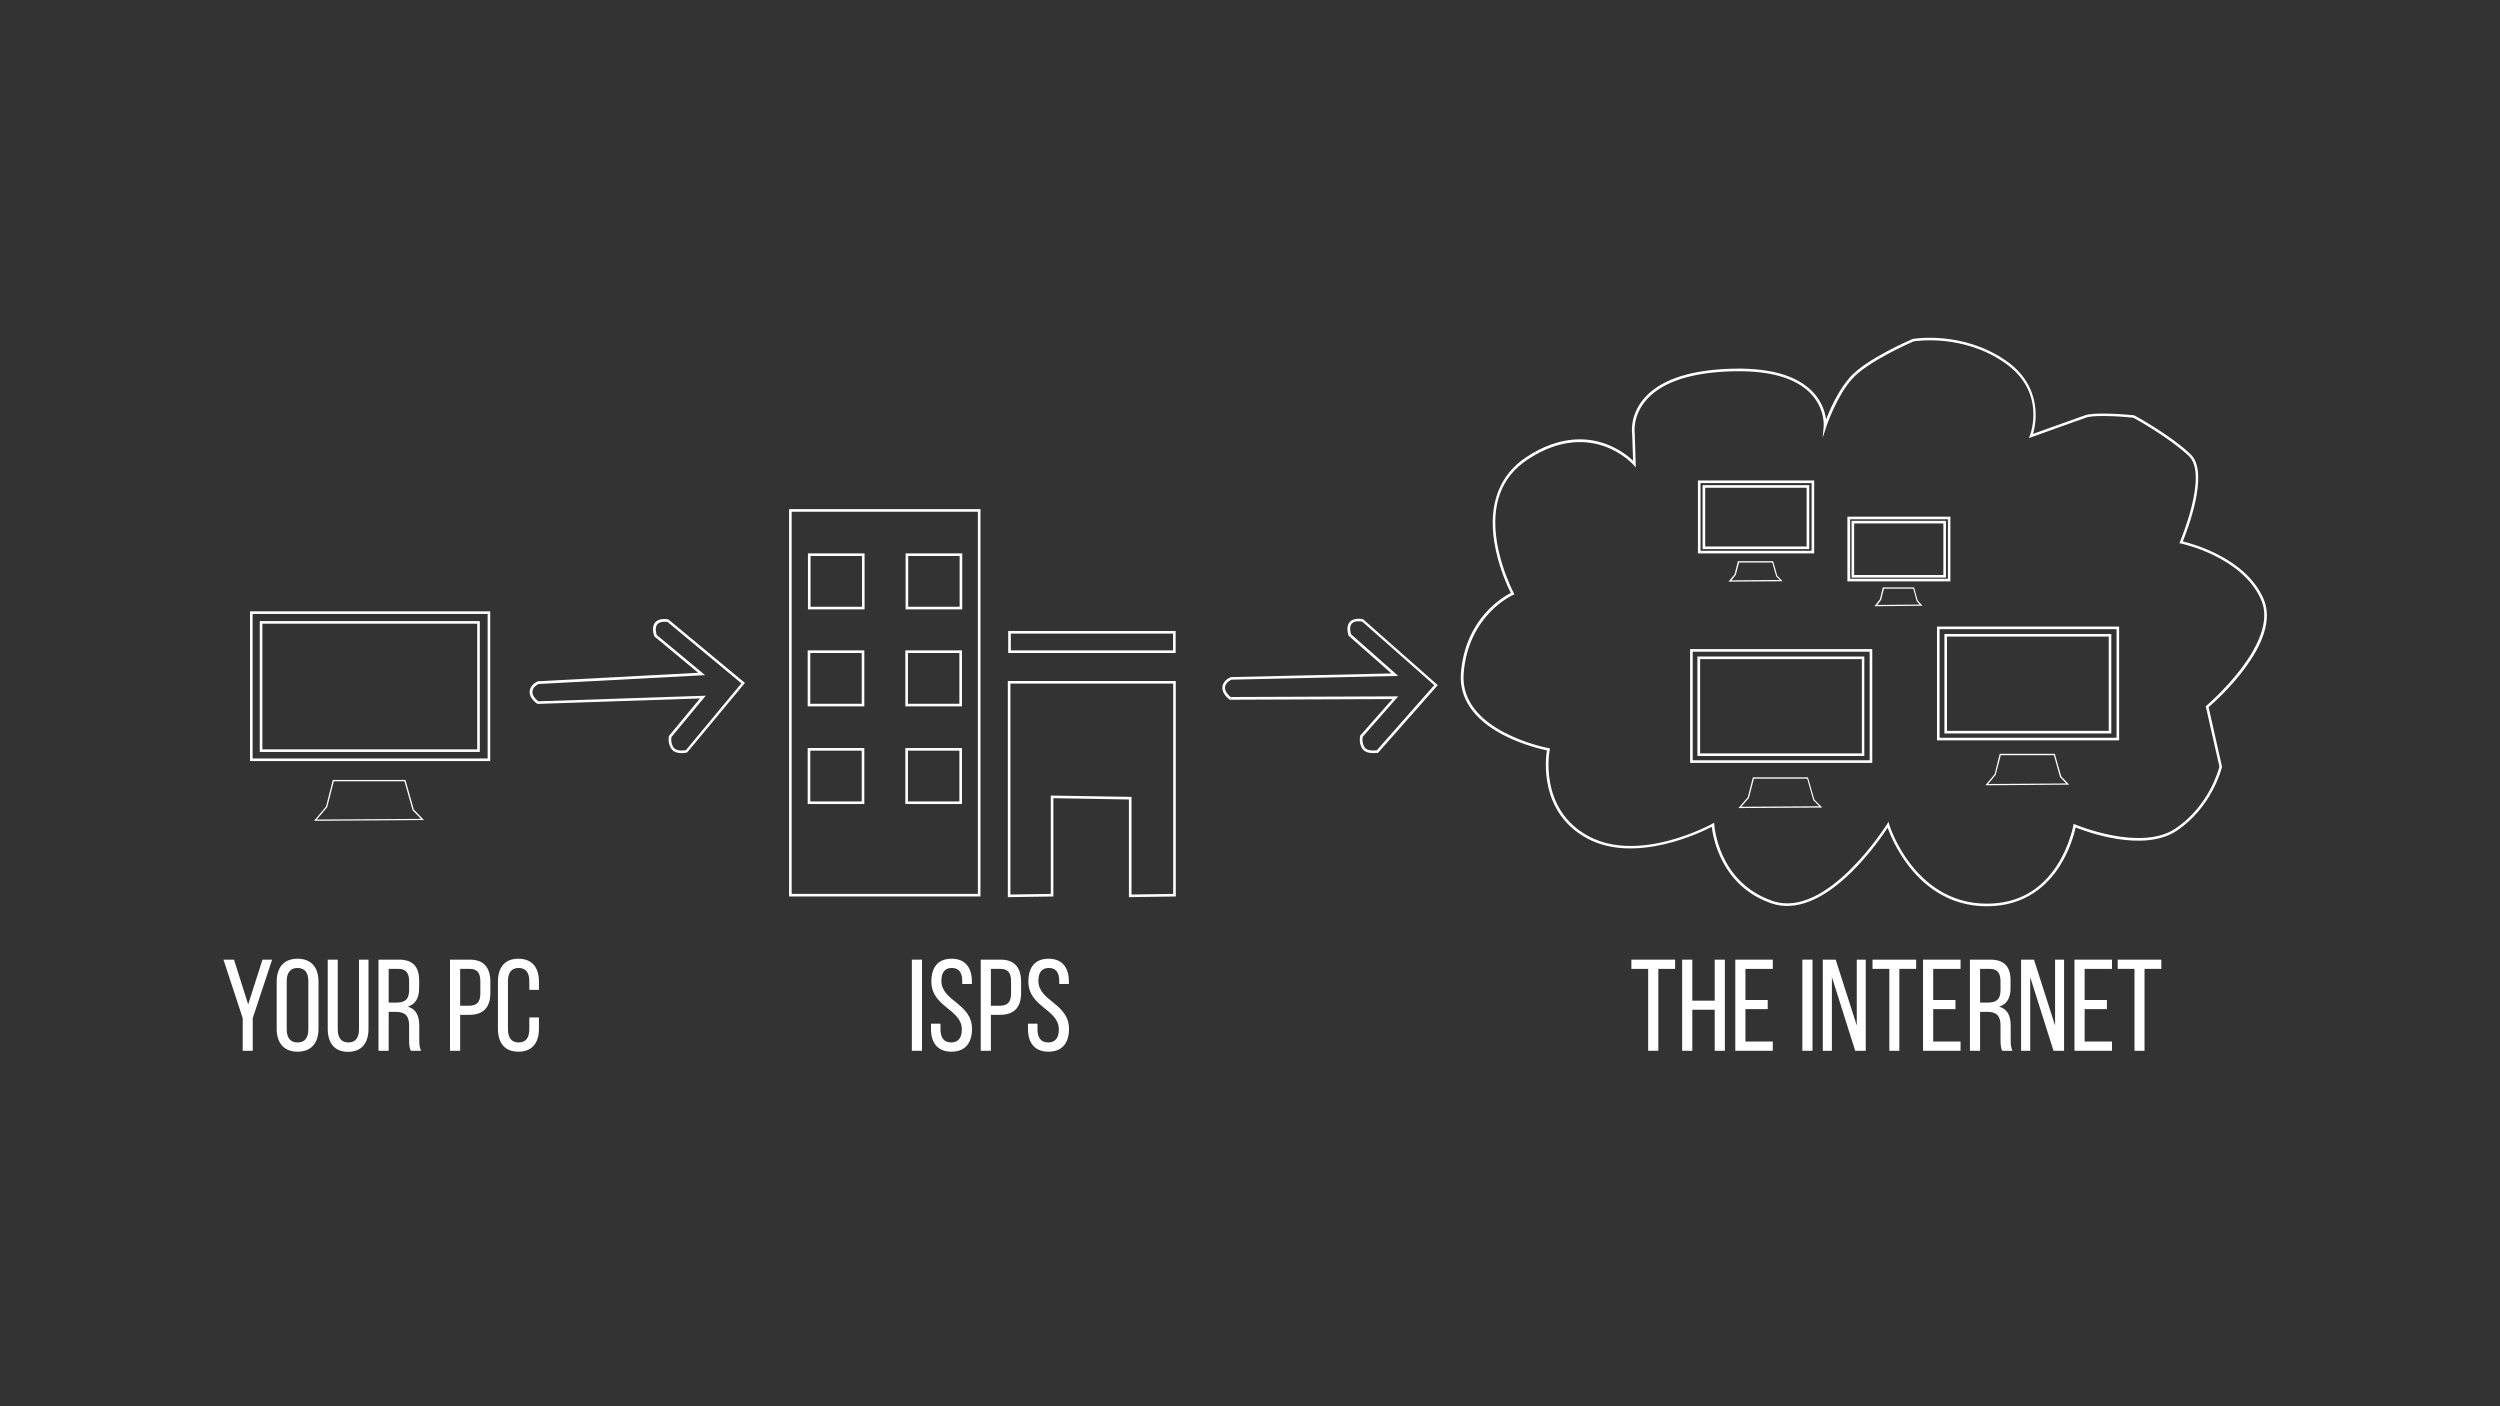 <svg xmlns:dc="http://purl.org/dc/elements/1.1/" xmlns:cc="http://creativecommons.org/ns#" xmlns:rdf="http://www.w3.org/1999/02/22-rdf-syntax-ns#" xmlns:svg="http://www.w3.org/2000/svg" xmlns="http://www.w3.org/2000/svg" version="1" id="Layer_1" x="0" y="0" viewBox="0 0 1920 1080" xml:space="preserve" enable-background="new 0 0 1920 1080"><rect x="0" y="0" width="1920" height="1080" fill="#333333" stroke="none"/><style type="text/css" id="style3">.st0{fill:#fff}</style><g id="XMLID_12_"><path id="XMLID_164_" class="st0" d="M523.6,578.4c-2.8,0-6.4-0.6-8.2-3.6c-2.4-4.1-2-7.9-1.7-9.1l-0.2-0.2l24.1-29.1l-124.8,4.2 l-0.3-0.2c-0.3-0.2-6.2-4.1-5.7-9.5c0.5-5.4,6-7.5,6.2-7.6l0.3-0.1l122.9-6.5l-33.6-27.9l-0.1-0.2c-0.1-0.3-2.6-6.6,0.6-10.5 c3.2-3.8,9.8-2.5,10.1-2.4l0.2,0.1l58.7,48.7l-44.3,53.3l-0.3,0.1C527.4,578,525.8,578.4,523.6,578.4z M515.7,566 c-0.2,0.8-0.7,4.2,1.4,7.8c2.1,3.4,8.2,2.6,9.7,2.3l42.6-51.3l-56.7-47.1c-1.1-0.2-5.8-0.8-7.9,1.8c-2.1,2.6-0.8,7.1-0.4,8.2 l37.1,30.8l-127.8,6.8c-0.7,0.3-4.5,2.1-4.8,5.8c-0.3,3.7,3.5,6.7,4.5,7.5l128.6-4.3L515.7,566z"/></g><g id="XMLID_33_"><g id="XMLID_19_"><path id="XMLID_161_" class="st0" d="M753,688.5H606V391h147V688.5z M608,686.5h143V393H608V686.5z"/></g><g id="XMLID_22_"><path id="XMLID_158_" class="st0" d="M664,468h-43.5v-43H664V468z M622.5,466H662v-39h-39.5V466z"/></g><g id="XMLID_23_"><path id="XMLID_155_" class="st0" d="M739,468h-43.5v-43H739V468z M697.5,466H737v-39h-39.5V466z"/></g><g id="XMLID_25_"><path id="XMLID_152_" class="st0" d="M663.8,542.5h-43.5v-43h43.5V542.5z M622.3,540.5h39.5v-39h-39.5V540.5z"/></g><g id="XMLID_24_"><path id="XMLID_149_" class="st0" d="M738.8,542.5h-43.5v-43h43.5V542.5z M697.3,540.5h39.5v-39h-39.5V540.5z"/></g><g id="XMLID_27_"><path id="XMLID_146_" class="st0" d="M663.8,617.5h-43.5v-43h43.5V617.5z M622.3,615.5h39.5v-39h-39.5V615.5z"/></g><g id="XMLID_26_"><path id="XMLID_143_" class="st0" d="M738.8,617.5h-43.5v-43h43.5V617.5z M697.3,615.5h39.5v-39h-39.5V615.5z"/></g><g id="XMLID_28_"><path id="XMLID_140_" class="st0" d="M902.9,501.5H774.3v-16.9h128.6V501.5z M776.3,499.5h124.6v-12.9H776.3V499.5z"/></g><g id="XMLID_29_"><path id="XMLID_137_" class="st0" d="M774,689V523h129v165.5l-36,0.5v-75l-58-1v75.5L774,689z M807,611l62,1v75l32-0.5V525H776 v162l31-0.5V611z"/></g></g><g id="XMLID_30_"><path id="XMLID_134_" class="st0" d="M1054.7,578.4c-2.9,0-6.9-0.6-8.7-3.8c-2.3-4.1-1.7-7.9-1.4-9.2l-0.2-0.2l25-28.3l-124.9,0.5 l-0.3-0.2c-0.2-0.2-6-4.3-5.4-9.7c0.7-5.4,6.2-7.3,6.5-7.4l0.3-0.1l123-2.8l-32.8-28.9l-0.1-0.2c-0.1-0.3-2.4-6.7,0.9-10.4 c3.3-3.7,9.9-2.2,10.2-2.1l0.2,0.1l0.2,0.2l57,50.3l-45.9,52l-0.3,0.1C1058,578.2,1056.5,578.4,1054.7,578.4z M1046.6,565.8 c-0.2,0.8-0.8,4.2,1.2,7.8c2,3.5,8.1,2.8,9.6,2.6l44.1-50l-55.3-48.8c-1.1-0.2-5.8-1-8,1.5c-2.2,2.5-1,7.1-0.6,8.2l36.2,32 l-128,2.9c-0.7,0.3-4.5,2-5,5.7c-0.4,3.6,3.3,6.8,4.3,7.6l128.7-0.5L1046.6,565.8z"/></g><g id="XMLID_32_"><g id="XMLID_6_"><path id="XMLID_131_" class="st0" d="M368.5,577.5h-169V477h169V577.5z M201.5,575.5h165V479h-165V575.5z"/></g><g id="XMLID_10_"><path id="XMLID_128_" class="st0" d="M376.5,584.5H192v-115h184.5V584.5z M194,582.5h180.5v-111H194V582.5z"/></g><g id="XMLID_31_"><path id="XMLID_125_" class="st0" d="M241.2,630.4l9.2-11l5.2-20.4h55.8l6.4,22.7l7.8,8.1L241.2,630.4z M256.4,600l-5.1,19.9 l-8,9.5l80-0.5l-6.4-6.6l-6.3-22.3H256.4z"/></g></g><g id="XMLID_35_"><g id="XMLID_42_"><g id="XMLID_45_"><path id="XMLID_122_" class="st0" d="M1621.5,563.3h-128.2v-76.4h128.2V563.3z M1495.3,561.3h124.2v-72.4h-124.2V561.3z"/></g><g id="XMLID_44_"><path id="XMLID_119_" class="st0" d="M1627.5,568.6h-139.9v-87.4h139.9V568.6z M1489.6,566.6h135.9v-83.4h-135.9V566.6z"/></g><g id="XMLID_43_"><path id="XMLID_116_" class="st0" d="M1524.8,603.1l7.1-8.6l3.9-15.6h42.3l4.9,17.3l6.1,6.4L1524.8,603.1z M1536.6,580l-3.9,15.1 l-5.8,7l59.9-0.4l-4.7-4.9l-4.7-16.8H1536.6z"/></g></g><g id="XMLID_46_"><g id="XMLID_49_"><path id="XMLID_113_" class="st0" d="M1431.8,580.6h-128.2v-76.4h128.2V580.6z M1305.7,578.6h124.2v-72.4h-124.2V578.6z"/></g><g id="XMLID_48_"><path id="XMLID_110_" class="st0" d="M1437.9,585.9H1298v-87.4h139.9V585.9z M1300,583.9h135.9v-83.4H1300V583.9z"/></g><g id="XMLID_47_"><path id="XMLID_107_" class="st0" d="M1335.1,620.6l7.2-8.3l3.9-15.3h42.3l4.9,17l6.1,6.2L1335.1,620.6z M1347,598l-3.8,14.8 l-5.9,6.8l59.9-0.4l-4.6-4.7l-4.7-16.5H1347z"/></g></g><g id="XMLID_50_"><g id="XMLID_53_"><path id="XMLID_104_" class="st0" d="M1389.5,421.7h-81.9v-49.1h81.9V421.7z M1309.6,419.7h77.9v-45.1h-77.9V419.7z"/></g><g id="XMLID_52_"><path id="XMLID_101_" class="st0" d="M1393.3,425H1304v-56h89.3V425z M1306,423h85.3v-52H1306V423z"/></g><g id="XMLID_51_"><path id="XMLID_98_" class="st0" d="M1327.5,446.7l4.7-5.7l2.5-10h27.1l3.1,11.1l4.1,4.3L1327.5,446.7z M1335.6,432l-2.5,9.5 l-3.4,4.2l37.1-0.3l-2.7-2.8l-3-10.6H1335.6z"/></g></g><g id="XMLID_54_"><g id="XMLID_57_"><path id="XMLID_95_" class="st0" d="M1494.6,443.6H1422V400h72.5V443.6z M1424,441.6h68.5V402H1424V441.6z"/></g><g id="XMLID_56_"><path id="XMLID_92_" class="st0" d="M1497.9,446.5h-79.1v-49.7h79.1V446.5z M1420.9,444.5h75.1v-45.7h-75.1V444.5z"/></g><g id="XMLID_55_"><path id="XMLID_89_" class="st0" d="M1439.6,465.6l4.2-5.4l2.2-9.1h24l2.8,10.1l3.7,4L1439.6,465.6z M1446.9,452l-2.2,8.7l-3,3.9 l32.6-0.3l-2.3-2.6l-2.6-9.6H1446.9z"/></g></g><g id="XMLID_34_"><path id="XMLID_86_" class="st0" d="M1526.1,696c-0.1,0-0.2,0-0.4,0c-30,0-49.2-17.1-60.1-31.3c-9.3-12.1-14.2-24.3-15.9-29 c-3.3,5-13.6,20.1-27.4,33.7c-22.4,22.2-43.8,30.6-61.8,24.4c-38.7-13.3-44.9-50.8-45.9-58.8c-8.8,4.6-58.8,28.6-95.5,9 c-37-19.9-32.2-60.8-31.1-67.7c-3.9-0.8-19.1-4.3-33.8-12c-22.6-11.9-33.8-28.3-32.2-47.6c3.4-41.8,32.5-58.4,38.3-61.3 c-2-4-9.7-20.1-12.7-39.1c-4.6-29.1,4-51.7,24.7-65.3c26.1-17.1,47.4-15,60.8-10.1c10.7,3.9,18,9.9,21.1,12.9l-0.7-20.4 c-0.2-1.2-1.8-13.9,8.3-26.4c11.6-14.3,33.3-22.3,64.7-23.7c31-1.4,53.1,4.5,65.7,17.7c7.3,7.7,9.6,16,10.2,21.2 c2.9-7.6,9.4-22.5,18.5-32.6c12.6-14.1,46.5-28.6,47.9-29.2l0.2-0.1c0.4-0.1,37.9-6.5,71.3,16.5c29.1,20,23.3,48.7,21.1,56.4 c7.2-2.6,32.8-11.7,39.7-14.2c8.3-3,36.4-0.2,37.6-0.1l0.2,0l0.2,0.1c0.3,0.1,27.8,15.1,43.3,29.9c14.8,14.1-2.8,59-6,66.9 c7.5,1.8,48.4,12.9,62,44.1c14.4,33.2-36.3,78.2-42.2,83.2l10.3,45.7l0,0.2c-0.1,0.3-7.1,30.3-34.6,48.9 c-25.7,17.3-70,0.7-77.8-2.4c-0.9,3.9-4.1,16.9-12.3,29.7C1572.9,679.2,1555.9,696,1526.1,696z M1450.3,631l0.6,2.1 c0,0.2,4.7,15.4,16.3,30.4c10.6,13.8,29.4,30.5,58.5,30.5c0.1,0,0.2,0,0.4,0c23.2,0,41.4-10.1,54-29.9c9.5-14.9,12.2-30,12.2-30.1 l0.2-1.3l1.2,0.5c0.5,0.2,50.3,21.1,77.1,3.1c25.6-17.3,33-44.8,33.7-47.5l-10.5-46.4l0.5-0.4c0.6-0.5,56.5-48.2,42.1-81.3 c-14.5-33.3-61.2-43.2-61.7-43.3l-1.2-0.2l0.5-1.1c0.2-0.5,21.8-51.5,6.9-65.8c-14.7-14-40.3-28.2-42.7-29.5 c-2.6-0.3-29-2.8-36.5,0c-8.1,2.9-41.3,14.7-41.6,14.9l-2.1,0.7l0.8-2c0.5-1.4,12.7-33.7-19.7-56c-31.8-21.9-67.5-16.6-69.7-16.2 c-2.1,0.9-35.1,15.3-47.1,28.7c-12.3,13.8-19.8,36.6-19.9,36.8l-2.8,8.6l0.8-9c0-0.1,1.1-13.5-9.9-25 c-12.1-12.7-33.7-18.4-64.1-17c-30.8,1.4-52,9.2-63.2,23c-9.9,12.2-7.9,24.7-7.9,24.9l0,0.1l0.8,25.8l-1.8-2.1 c-0.1-0.1-8.2-9.2-22.2-14.2c-12.9-4.6-33.6-6.7-58.9,10c-20.3,13.3-28.3,34.6-23.8,63.2c3.4,21.5,12.9,39.3,13,39.5l0.5,1l-1,0.4 c-0.3,0.1-34.4,15.2-38,60.1c-3.6,44.6,64.6,57.5,65.3,57.6l1,0.2l-0.2,1c-0.1,0.5-9,45.6,30,66.5c39.2,21,94.3-9.3,94.9-9.7 l1.4-0.8l0.1,1.6c0,0.4,2.7,44.1,44.7,58.5c41.8,14.4,87.5-58.3,88-59L1450.3,631z"/></g></g><g id="XMLID_36_" fill="#fff"><path id="XMLID_71_" d="M186.4,781.9L171.6,737h8.1l10.9,34.4l11-34.4h7.4l-14.9,44.9V807h-7.7V781.9z" fill="#fff"/><path id="XMLID_73_" d="M212.5,753.9c0-10.7,5.3-17.6,16-17.6c10.8,0,16.1,6.9,16.1,17.6v36.2c0,10.6-5.3,17.6-16.1,17.6 c-10.7,0-16-7-16-17.6V753.9z M220.2,790.5c0,6.4,2.7,10.1,8.3,10.1c5.7,0,8.3-3.7,8.3-10.1v-37c0-6.3-2.6-10.1-8.3-10.1 c-5.6,0-8.3,3.8-8.3,10.1V790.5z" fill="#fff"/><path id="XMLID_76_" d="M259.4,790.5c0,6.3,2.5,10.1,8.2,10.1c5.6,0,8.1-3.8,8.1-10.1V737h7.3v53.1c0,10.6-4.9,17.7-15.7,17.7 c-10.7,0-15.6-7.1-15.6-17.7V737h7.7V790.5z" fill="#fff"/><path id="XMLID_78_" d="M306.3,737c11,0,15.6,5.6,15.6,16v5.7c0,7.7-2.7,12.5-8.7,14.4c6.4,1.9,8.8,7.1,8.8,14.6v10.9 c0,3.1,0.1,6,1.4,8.4h-7.9c-0.9-2-1.3-3.8-1.3-8.5v-11c0-7.9-3.7-10.4-10.2-10.4h-5.5V807h-7.8v-70H306.3z M304.3,770 c6.2,0,9.9-2,9.9-9.6v-6.7c0-6.3-2.3-9.6-8.1-9.6h-7.6V770H304.3z" fill="#fff"/><path id="XMLID_81_" d="M360.9,737c11,0,15.7,6.5,15.7,17.1v8.4c0,11.1-5.2,16.9-16.3,16.9h-6.9V807h-7.8v-70H360.9z M360.3,772.4 c5.8,0,8.6-2.7,8.6-9.4v-9.3c0-6.4-2.3-9.6-8-9.6h-7.5v28.3H360.3z" fill="#fff"/><path id="XMLID_84_" d="M413.9,753.9v6.3h-7.4v-6.7c0-6.3-2.5-10.1-8.2-10.1c-5.6,0-8.2,3.8-8.2,10.1v37c0,6.3,2.6,10.1,8.2,10.1 c5.7,0,8.2-3.8,8.2-10.1v-9.1h7.4v8.7c0,10.6-5,17.6-15.8,17.6c-10.7,0-15.7-7-15.7-17.6v-36.2c0-10.6,5-17.6,15.7-17.6 C408.9,736.3,413.9,743.3,413.9,753.9z" fill="#fff"/></g><g id="XMLID_37_" fill="#fff"><path id="XMLID_62_" d="M708.1,737v70h-7.8v-70H708.1z" fill="#fff"/><path id="XMLID_64_" d="M746.4,753.8v1.9H739v-2.3c0-6.3-2.4-10-8-10c-5.6,0-8,3.7-8,9.9c0,15.7,23.5,17.2,23.5,36.9 c0,10.6-5.1,17.5-15.8,17.5s-15.7-6.9-15.7-17.5v-4h7.3v4.4c0,6.3,2.6,10,8.2,10c5.6,0,8.2-3.7,8.2-10c0-15.6-23.4-17.1-23.4-36.8 c0-10.8,5-17.5,15.5-17.5C741.4,736.3,746.4,743.2,746.4,753.8z" fill="#fff"/><path id="XMLID_66_" d="M768.5,737c11,0,15.7,6.5,15.7,17.1v8.4c0,11.1-5.2,16.9-16.3,16.9H761V807h-7.8v-70H768.5z M767.9,772.4 c5.8,0,8.6-2.7,8.6-9.4v-9.3c0-6.4-2.3-9.6-8-9.6H761v28.3H767.9z" fill="#fff"/><path id="XMLID_69_" d="M820.9,753.8v1.9h-7.4v-2.3c0-6.3-2.4-10-8-10c-5.6,0-8,3.7-8,9.9c0,15.7,23.5,17.2,23.5,36.9 c0,10.6-5.1,17.5-15.8,17.5s-15.7-6.9-15.7-17.5v-4h7.3v4.4c0,6.3,2.6,10,8.2,10c5.6,0,8.2-3.7,8.2-10c0-15.6-23.4-17.1-23.4-36.8 c0-10.8,5-17.5,15.5-17.5C815.9,736.3,820.9,743.2,820.9,753.8z" fill="#fff"/></g><g id="XMLID_38_" fill="#fff"><path id="XMLID_2_" d="M1265.8,807v-62.9h-12.9V737h33.6v7.1h-12.9V807H1265.8z" fill="#fff"/><path id="XMLID_4_" d="M1299.7,775.5V807h-7.8v-70h7.8v31.5h17.2V737h7.8v70h-7.8v-31.5H1299.7z" fill="#fff"/><path id="XMLID_7_" d="M1357.6,768v7h-17.1v24.9h21v7.1h-28.8v-70h28.8v7.1h-21V768H1357.6z" fill="#fff"/><path id="XMLID_9_" d="M1392,737v70h-7.8v-70H1392z" fill="#fff"/><path id="XMLID_13_" d="M1406.9,807h-7v-70h9.9l16.2,50.6V737h6.9v70h-8.1l-17.9-56.6V807z" fill="#fff"/><path id="XMLID_15_" d="M1451,807v-62.9h-12.9V737h33.5v7.1h-12.9V807H1451z" fill="#fff"/><path id="XMLID_17_" d="M1501.8,768v7h-17.1v24.9h21v7.1h-28.8v-70h28.8v7.1h-21V768H1501.8z" fill="#fff"/><path id="XMLID_20_" d="M1528.5,737c11,0,15.6,5.6,15.6,16v5.7c0,7.7-2.7,12.5-8.7,14.4c6.4,1.9,8.8,7.1,8.8,14.6v10.9 c0,3.1,0.1,6,1.4,8.4h-7.9c-0.9-2-1.3-3.8-1.3-8.5v-11c0-7.9-3.7-10.4-10.2-10.4h-5.5V807h-7.8v-70H1528.5z M1526.5,770 c6.2,0,9.9-2,9.9-9.6v-6.7c0-6.3-2.3-9.6-8.1-9.6h-7.6V770H1526.5z" fill="#fff"/><path id="XMLID_40_" d="M1559.2,807h-7v-70h9.9l16.2,50.6V737h6.9v70h-8.1l-17.9-56.6V807z" fill="#fff"/><path id="XMLID_58_" d="M1618.1,768v7H1601v24.9h21v7.1h-28.8v-70h28.8v7.1h-21V768H1618.1z" fill="#fff"/><path id="XMLID_60_" d="M1639.3,807v-62.9h-12.9V737h33.5v7.1H1647V807H1639.3z" fill="#fff"/></g></svg>